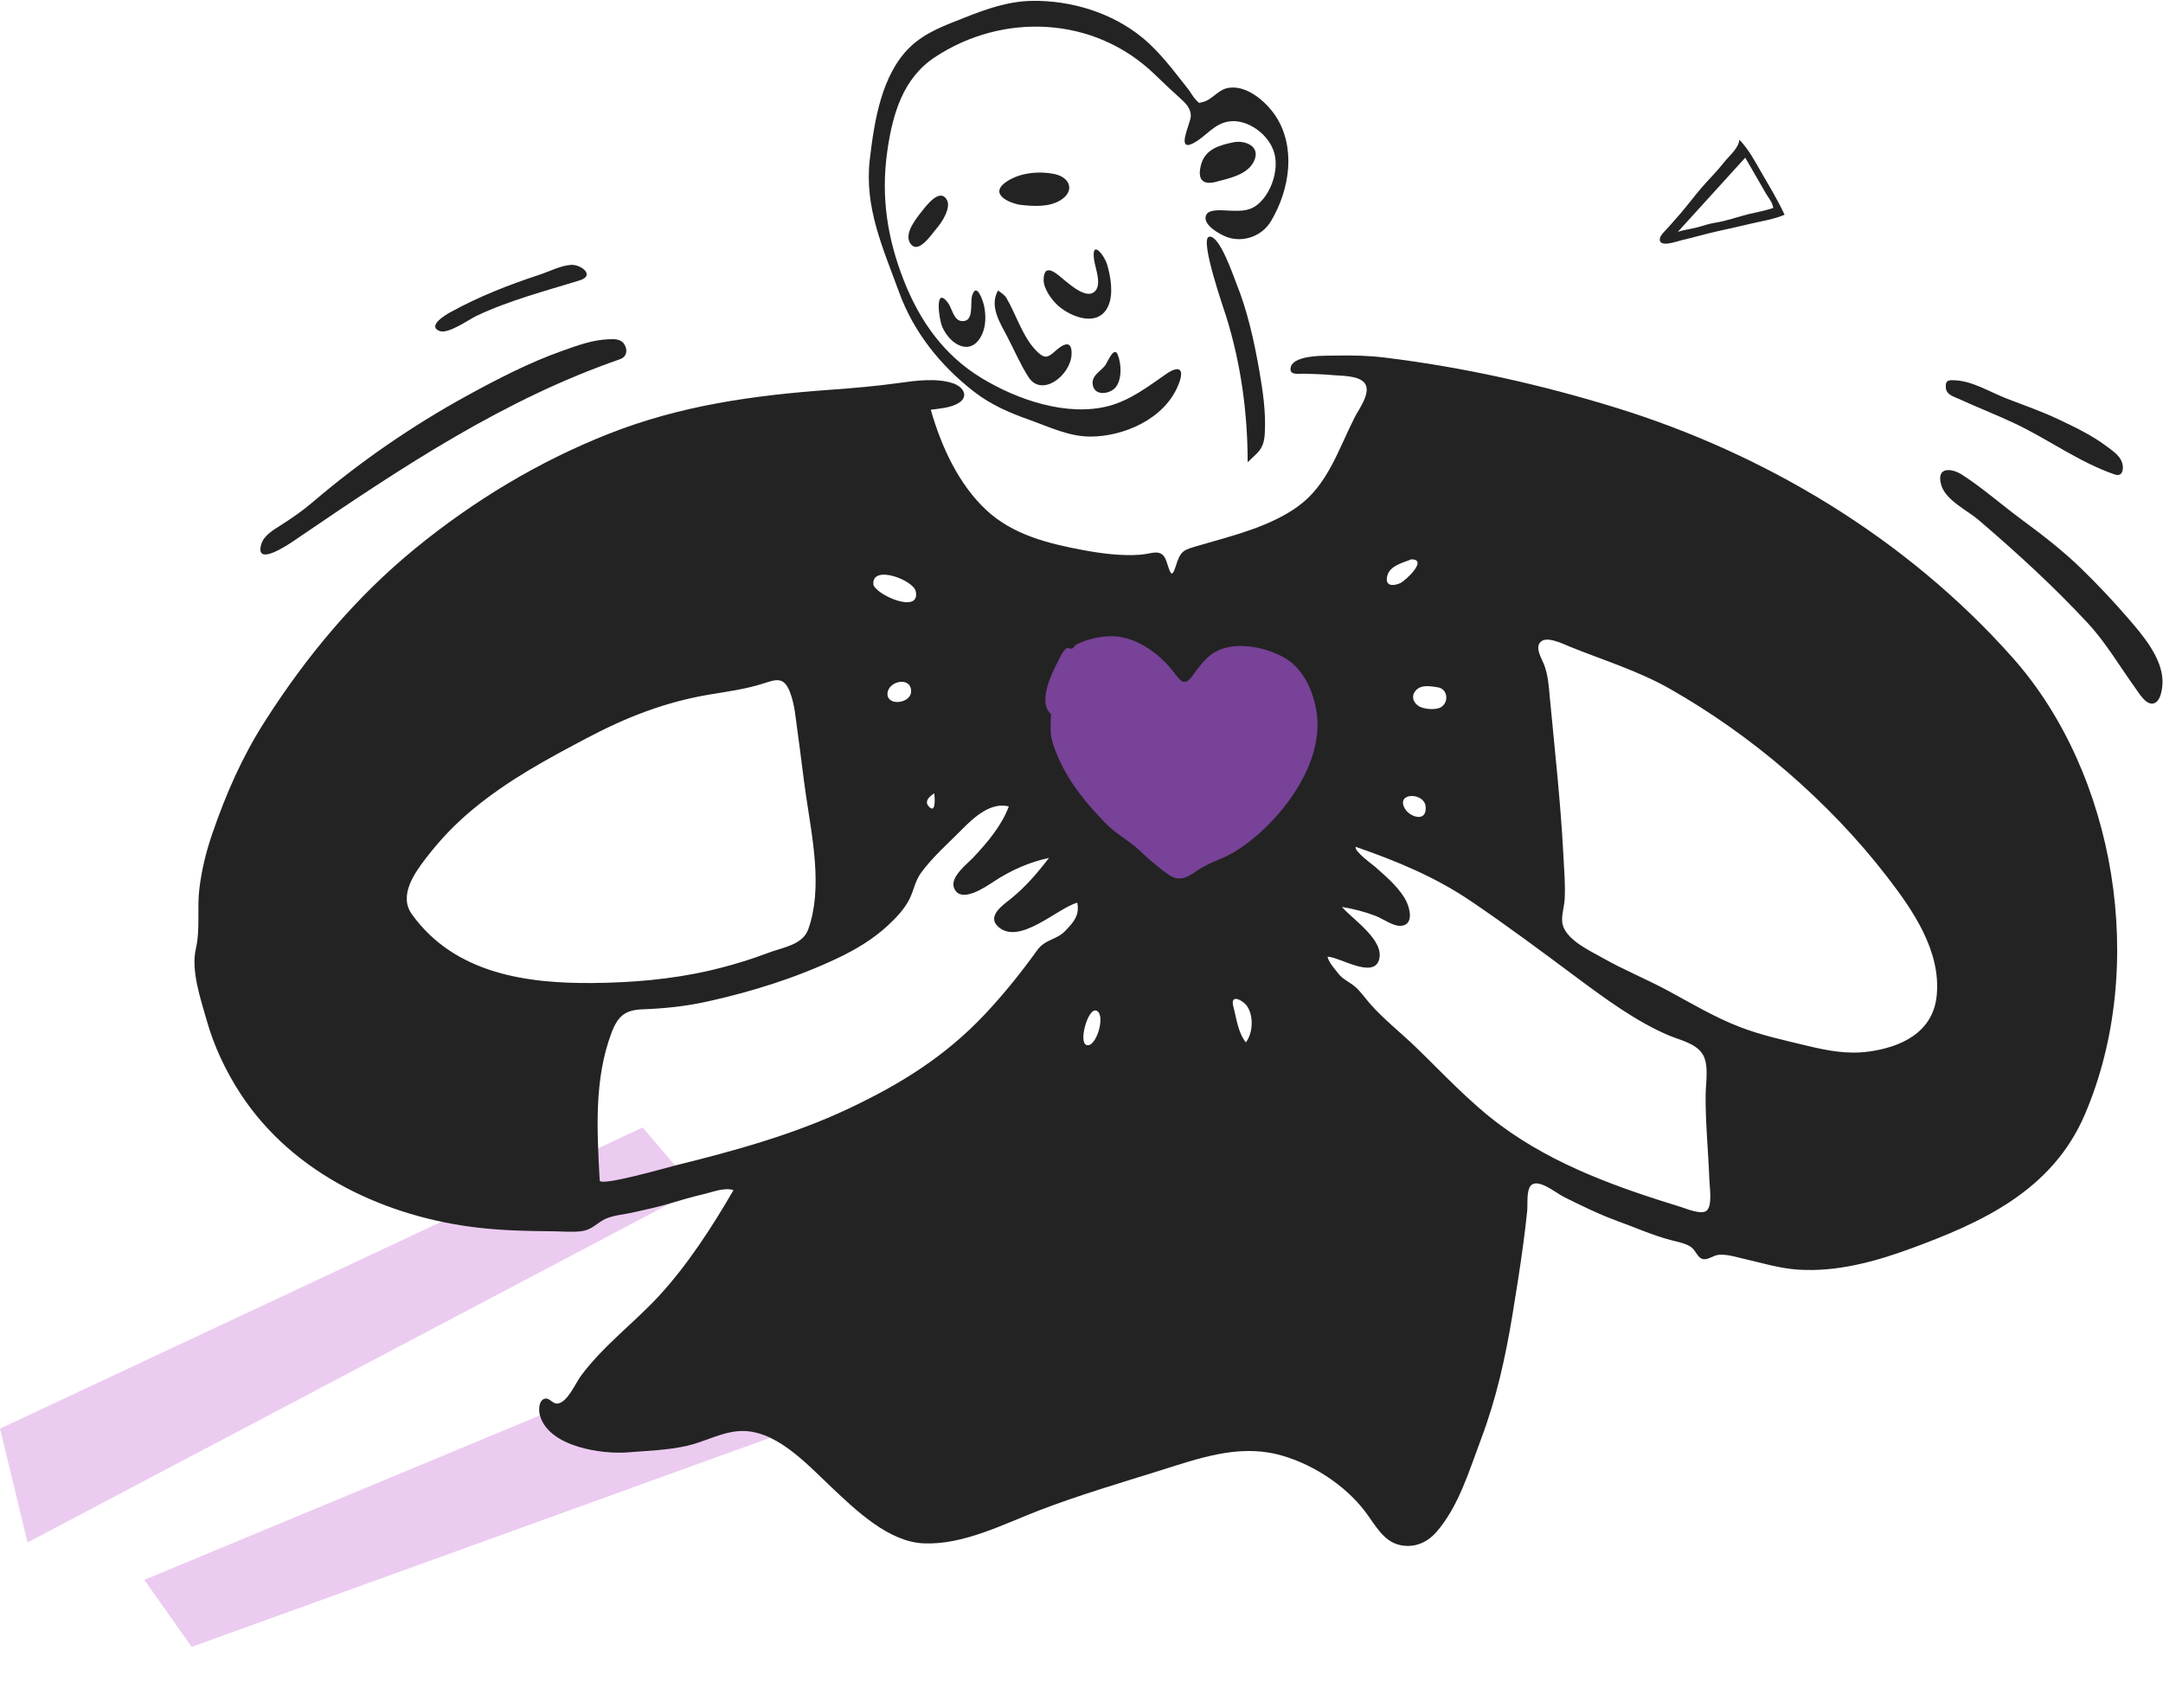 <svg width="589" height="465" viewBox="0 0 589 465" fill="none" xmlns="http://www.w3.org/2000/svg">
<path d="M52.179 448.441L39.291 430.189L229.292 351.198L233.932 382.753L52.179 448.441Z" fill="#ECCBF1"/>
<path d="M175 307L189.5 324L7.5 420L-1.6416e-06 389L175 307Z" fill="#ECCBF1"/>
<path fill-rule="evenodd" clip-rule="evenodd" d="M360.993 177.132C366.77 181.736 365.85 190.796 364.112 197.378C361.551 207.07 356.45 216.042 350.632 223.775C340.31 237.495 322.787 252.9 306.635 240.855C292.251 230.128 283.178 208.484 280.046 190.252C279.078 184.618 277.789 176.223 282.337 171.987C289.061 165.726 300.921 166.865 309.038 167.671C314.383 168.201 319.541 170.003 324.823 169.158C337.096 167.191 350.756 168.972 360.993 177.132Z" fill="#774297"/>
<path fill-rule="evenodd" clip-rule="evenodd" d="M112.148 248.927C123.85 265.248 143.744 267.827 161.414 267.667C172.024 267.57 182.655 266.692 193.057 264.314C198.665 263.032 204.235 261.334 209.654 259.295C213.233 257.947 218.561 257.273 220.085 253.057C224.102 241.931 221.146 227.98 219.492 216.687C218.65 210.944 218.018 205.166 217.2 199.417C216.676 195.74 216.426 191.67 215.023 188.23C213.382 184.199 211.309 185.004 207.837 186.117C203.054 187.653 198.144 188.291 193.226 189.116C181.225 191.131 170.754 195.194 159.848 200.953C149.063 206.647 138.601 212.268 128.981 220.186C124.108 224.198 119.908 228.553 115.995 233.667C112.973 237.618 108.462 243.785 112.148 248.927ZM163.3 321.418C163.394 323.176 181.733 317.871 184.147 317.276C199.982 313.37 216.131 308.923 231.081 301.867C245.035 295.281 257.33 287.747 268.31 276.046C273.429 270.592 278.032 264.848 282.438 258.732C284.645 255.666 287.662 256.022 290.124 253.428C292.339 251.094 294.037 249.271 293.345 245.781C287.811 247.384 277.592 257.462 271.856 252.373C268.586 249.473 273.121 246.442 275.214 244.762C279.15 241.601 282.516 237.702 285.644 233.609C280.273 234.754 275.272 236.966 270.597 240.045C268.52 241.413 261.401 246.373 259.744 241.645C258.724 238.734 263.551 235.076 265.056 233.465C268.752 229.512 272.742 224.896 274.704 219.58C269.852 218.342 265.28 222.465 261.976 225.823C258.308 229.55 253.813 233.463 250.738 237.759C249.151 239.974 248.806 242.591 247.567 244.981C246.172 247.669 243.942 249.974 241.81 251.963C237.703 255.796 232.899 258.619 227.968 260.953C216.7 266.287 204.623 270.062 192.612 272.71C186.72 274.009 180.973 274.608 174.993 274.828C170.344 275 168.288 276.528 166.513 281.236C161.711 293.977 162.583 307.993 163.3 321.418ZM301.223 224.338C303.91 227.103 307.402 228.837 310.211 231.495C312.682 233.834 315.533 236.329 318.292 238.22C321.237 240.238 323.437 238.824 326.089 236.997C329.202 234.854 332.78 233.986 335.986 232.068C347.071 225.435 360.633 209.181 358.563 194.256C357.686 187.931 354.712 181.707 349.311 178.837C344.405 176.231 337.275 174.785 332.027 176.963C329.067 178.192 326.949 180.905 325.052 183.573C322.841 186.682 321.994 186.192 319.742 183.193C315.711 177.828 309.065 173.121 302.495 173.235C299.229 173.291 295.986 174.048 293.044 175.538C292.646 175.741 292.424 176.352 292.023 176.559C291.532 176.814 290.725 176.285 290.384 176.522C289.522 177.122 288.662 178.995 288.166 179.945C286.172 183.757 282.583 191.235 286.2 194.445C286.203 194.447 286.039 198.789 286.089 199.284C286.344 201.874 287.159 204.013 288.208 206.382C291.359 213.499 296.011 218.979 301.223 224.338ZM295.864 284.554C298.41 285.425 301.152 276.653 298.71 275.253C296.382 273.918 293.56 283.768 295.864 284.554ZM335.847 274.067C336.729 277.38 337.101 281.14 339.257 283.837C341.231 281.262 341.426 276.51 339.511 273.862C338.418 272.352 334.883 270.447 335.847 274.067ZM254.384 216.014C254.398 216.098 251.321 217.716 252.822 219.486C254.874 221.903 254.592 217.198 254.384 216.014ZM241.667 189.01C241.702 192.36 248.152 191.551 248.107 188.182C248.05 184.035 241.629 185.459 241.667 189.01ZM249.366 161.01C248.728 157.943 237.508 153.676 237.813 159.022C237.967 161.702 250.721 167.531 249.366 161.01ZM364.389 265.031C365.647 266.693 367.433 267.349 368.941 268.625C370.522 269.962 371.652 271.697 373.032 273.267C376.824 277.578 381.389 281.12 385.48 285.079C393.001 292.358 400.205 300.184 408.544 306.357C423.445 317.388 440.725 323.421 457.879 328.704C459.3 329.141 463.394 330.908 464.8 329.592C466.316 328.173 465.545 323.18 465.475 321.292C465.191 313.552 464.37 305.72 464.459 297.991C464.496 294.817 465.341 290.304 463.834 287.399C462.152 284.155 457.456 283.206 454.551 281.985C445.721 278.274 437.215 272.015 429.415 266.218C419.827 259.091 410.144 251.846 400.276 245.193C390.609 238.675 379.946 234.311 369.163 230.588C368.663 231.742 373.809 235.456 374.397 235.977C377.218 238.474 380.287 241.063 382.381 244.359C383.864 246.693 385.384 251.973 381.29 252.108C379.306 252.174 376.372 250.064 374.573 249.381C371.601 248.253 368.538 247.462 365.429 246.947C368.102 250.183 377.161 255.995 375.513 261.376C373.914 266.598 364.663 260.504 361.479 260.504C362.001 262.325 363.313 263.609 364.389 265.031ZM473.673 279.605C479.597 281.896 485.669 283.198 491.783 284.677C497.611 286.087 502.998 287.149 508.967 286.323C517.209 285.184 526.329 281.431 527.374 271.134C528.613 258.935 520.777 247.724 514.048 238.972C505.859 228.323 496.663 218.803 486.698 210.183C476.743 201.571 465.999 193.978 454.742 187.569C446.178 182.693 436.507 179.732 427.452 176.072C425.729 175.377 420.965 172.93 419.353 174.957C418.051 176.597 419.823 179.328 420.417 180.85C421.575 183.818 421.734 186.805 422.033 189.991C423.368 204.22 424.975 218.445 425.714 232.736C425.92 236.719 426.283 240.885 426.072 244.87C425.955 247.077 424.91 249.889 425.606 252.044C426.944 256.187 433.068 258.929 436.314 260.78C442.125 264.092 448.279 266.565 454.149 269.733C460.597 273.214 466.874 276.975 473.673 279.605ZM391.514 187.148C389.888 186.903 387.452 186.416 386.002 187.574C384.112 189.085 384.608 191.187 386.354 192.282C387.733 193.148 390.96 193.385 392.322 192.599C394.643 191.261 394.25 187.563 391.514 187.148ZM382.508 220.097C383.822 222.503 388.625 224.082 388.207 219.591C387.848 215.746 380.088 215.666 382.508 220.097ZM384.291 152.309C382.179 153.209 378.345 153.979 377.719 156.966C377.136 159.747 379.532 159.563 381.262 158.798C382.684 158.17 389.021 152.261 384.291 152.309ZM53.328 258.385C54.562 253.106 53.622 247.262 54.303 241.855C54.963 236.615 56.152 231.798 57.857 226.859C61.633 215.924 65.96 206.08 72.081 196.483C83.609 178.411 96.984 162.492 113.135 149.291C129.079 136.26 146.735 125.669 165.438 118.247C185.271 110.375 205.235 107.636 226.15 106.127C232.396 105.677 238.636 105.143 244.846 104.275C249.385 103.641 255.075 102.86 259.563 104.389C262.383 105.35 263.958 108.053 260.886 109.827C258.709 111.085 255.858 111.235 253.453 111.57C256.358 121.718 261.085 131.901 268.577 138.888C275.89 145.711 285.677 148.049 294.907 149.779C299.912 150.717 305.517 151.443 310.599 151.038C313.813 150.783 316.32 149.147 317.617 152.786C318.517 155.315 318.943 158.089 320.129 154.271C321.532 149.758 322.22 149.787 326.585 148.505C335.51 145.883 345.742 143.491 353.529 137.822C361.607 131.939 364.417 122.424 368.926 113.563C370.042 111.373 373.406 106.941 371.687 104.431C370.115 102.136 365.003 102.365 362.662 102.126C360.191 101.873 357.706 101.862 355.227 101.757C353.791 101.696 350.903 102.343 351.48 99.984C352.352 96.43 361.691 96.886 364.01 96.828C368.322 96.722 372.694 96.831 376.985 97.353C398.261 99.94 419.728 104.723 440.316 111.103C480.261 123.478 518.947 146.282 548.098 179.134C576.08 210.669 584.946 263.146 567.743 303.411C558.803 324.337 539.402 332.934 520.595 339.876C510.675 343.538 500.171 346.403 489.626 345.712C484.566 345.38 479.764 343.882 474.829 342.753C472.676 342.26 470.227 341.475 468.016 341.674C466.342 341.824 464.735 343.513 463.165 342.615C462.051 341.978 461.566 340.15 460.205 339.37C458.57 338.436 456.588 338.098 454.823 337.627C449.915 336.316 445.163 334.191 440.366 332.448C435.406 330.645 430.724 328.324 425.965 325.977C423.561 324.792 418 319.973 416.434 323.496C415.72 325.104 416.024 328.205 415.85 329.892C415.545 332.841 415.187 335.784 414.796 338.721C413.934 345.187 412.902 351.625 411.844 358.056C409.935 369.66 407.475 380.768 403.362 391.683C400.078 400.398 397.194 410.276 391.096 417.209C388.434 420.235 384.801 421.597 380.983 420.646C376.639 419.564 374.477 415.226 371.841 411.719C366.039 404.001 356.462 398.088 347.618 395.959C336.787 393.352 326.238 397.165 315.901 400.405C304.966 403.834 293.834 407.1 283.101 411.221C273.1 415.061 262.301 420.733 251.454 420.239C241.995 419.809 233.16 411.345 226.339 404.893C219.487 398.414 210.921 388.926 201.069 389.689C196.177 390.068 191.72 392.663 186.955 393.718C181.724 394.876 176.158 395.04 170.839 395.472C164.235 396.007 149.463 394.115 147.02 385.381C146.658 384.085 146.655 381.417 148.212 380.898C149.643 380.422 150.375 382.262 151.731 382.178C154.49 382.007 156.646 376.717 158.162 374.669C164.279 366.402 172.67 360.236 179.535 352.768C187.286 344.336 193.903 334.119 199.744 324.043C197.103 323.288 194.255 324.541 191.699 325.136C188.594 325.859 185.568 326.734 182.508 327.66C179.136 328.681 175.715 329.382 172.293 330.161C169.739 330.74 166.349 330.915 164.044 332.324C162.032 333.554 160.909 334.874 158.411 335.231C155.87 335.593 153.262 335.288 150.71 335.269C143.807 335.218 136.919 335.076 130.049 334.274C105.773 331.439 80.04 320.149 65.443 297.744C61.472 291.649 58.274 284.898 56.253 277.734C54.675 272.14 51.955 264.258 53.328 258.385Z" fill="#232323"/>
<path fill-rule="evenodd" clip-rule="evenodd" d="M281.017 0.235C274.637 0.334 268.658 2.414 262.713 4.779C257.486 6.858 251.913 8.781 247.686 12.931C240.083 20.397 238.102 32.757 236.858 43.333C235.306 56.529 240.471 67.6 244.817 79.539C248.883 90.705 256.344 99.751 265.213 106.643C269.86 110.254 274.995 112.433 280.368 114.344C285.826 116.285 291.111 118.885 296.95 118.875C305.818 118.861 317.17 114.23 320.948 104.625C322.667 100.251 320.993 99.466 317.552 101.843C312.559 105.291 307.747 109.013 301.913 110.543C290.599 113.51 277.048 108.913 267.127 102.847C257.21 96.782 250.552 87.672 246.102 76.328C241.613 64.884 239.868 53.608 241.6 41.27C243.067 30.815 245.986 21.265 254.555 15.589C273.054 3.338 297.978 4.325 314.428 20.246C316.685 22.429 318.915 24.552 321.24 26.637C322.718 27.961 324.458 29.55 324.243 31.841C324.06 33.803 320.255 41.367 324.837 39.044C328.55 37.16 330.568 33.477 335.066 33.021C339.854 32.536 345.566 36.58 346.998 41.67C348.364 46.526 345.928 53.171 342.112 55.956C339.749 57.681 337.149 57.415 334.466 57.346C333.134 57.311 329.427 56.835 328.546 58.383C326.986 61.121 332.488 63.998 334.263 64.604C338.583 66.077 343.689 64.343 346.172 60.103C348.697 55.792 350.425 50.804 350.773 45.668C351.105 40.748 350.09 35.767 347.45 31.727C344.642 27.43 338.918 22.613 333.786 24.106C331.559 24.754 329.77 27.284 327.584 27.764C326.204 28.067 326.785 28.284 325.642 27.16C324.916 26.446 324.231 25.13 323.561 24.284C319.71 19.423 315.901 14.235 311.188 10.344C302.736 3.366 291.502 0.071 281.017 0.235ZM304.389 96.62C303.389 94.044 301.553 98.64 301.01 99.408C299.935 100.928 297.408 102.111 297.517 104.353C297.697 108.055 302.286 107.368 303.816 105.437C305.558 103.239 305.375 99.165 304.389 96.62ZM271.787 79.094C269.311 83.335 272.328 87.914 274.285 91.669C276.157 95.258 277.895 99.316 280.074 102.691C283.69 108.294 291.559 102.233 291.793 96.474C291.971 92.066 289.131 93.985 287.309 95.631C285.432 97.327 284.543 97.749 282.576 95.897C278.62 92.169 276.842 85.937 274.107 81.218C273.564 80.282 272.582 79.719 271.787 79.094ZM264.729 80.458C264.091 82.509 265.43 87.945 261.707 87.401C259.65 87.101 259.211 83.855 258.129 82.439C254.493 77.677 255.608 86.683 256.558 88.938C258.653 93.906 264.515 97.329 267.423 91.026C268.505 88.681 268.5 85.722 267.95 83.202C267.651 81.829 265.907 76.669 264.729 80.458ZM297.928 70.742C298.258 73.136 300.304 77.904 297.806 79.617C295.608 81.124 291.78 77.851 290.087 76.484C288.328 75.064 284.342 70.99 284.186 76.06C284.106 78.644 286.459 81.745 288.137 83.234C291.72 86.409 299.162 89.257 301.802 83.28C303.24 80.025 302.453 75.39 301.503 72.11C300.732 69.451 297.132 64.961 297.928 70.742ZM250.947 57.638C249.49 59.499 246.035 63.669 247.913 66.32C250.11 69.418 253.678 63.734 255.085 62.152C256.353 60.726 259.02 56.668 257.883 54.515C256 50.953 252.227 56.004 250.947 57.638ZM273.859 49.624C269.094 53.037 275.359 55.495 278.073 55.8C281.358 56.168 285.557 56.413 288.574 54.641C292.85 52.129 291.425 48.334 287.28 47.426C283.03 46.495 277.557 46.975 273.859 49.624ZM335.803 38.759C332.299 39.509 328.297 40.485 327.103 44.685C325.871 49.026 327.641 50.466 331.22 49.489C334.532 48.584 339.478 47.674 341.35 44.118C343.587 39.869 339.052 38.065 335.803 38.759Z" fill="#232323"/>
<path fill-rule="evenodd" clip-rule="evenodd" d="M528.602 132.031C529.778 136.206 535.73 138.975 538.698 141.513C549.079 150.393 559.223 159.638 568.608 169.772C573.479 175.032 577.166 181.395 581.391 187.245C582.421 188.673 584.247 191.871 586.269 191.57C588.487 191.242 588.935 187.042 588.864 185.208C588.622 178.953 583.426 172.913 579.721 168.606C575.554 163.763 571.098 159.044 566.547 154.634C561.536 149.78 556.099 145.607 550.559 141.521C545.118 137.51 539.901 132.876 534.243 129.242C531.578 127.531 527.152 126.879 528.602 132.031ZM165.722 92.379C161.389 92.53 157.16 94.092 153.074 95.543C144.085 98.735 135.523 103.162 127.081 107.79C112.28 115.901 98.036 125.715 84.98 136.874C82.25 139.206 79.452 141.096 76.485 143.003C74.585 144.225 71.877 145.715 71.145 148.205C69.286 154.533 78.668 148.181 80 147.273L81.873 145.996C109.653 127.066 137.4 108.674 168.823 97.818C170.497 97.239 171.017 95.598 170.139 93.97C169.187 92.207 167.332 92.324 165.722 92.379ZM529.867 105.625C530.067 107.552 532.053 107.99 533.391 108.609C538.387 110.916 543.507 112.884 548.49 115.229C557.736 119.582 566.228 125.899 575.88 129.202C578.086 129.959 578.411 127.511 577.821 125.846C577.163 123.987 575.188 122.682 573.759 121.607C569.638 118.503 564.964 116.271 560.387 114.115C555.849 111.975 551.178 110.357 546.526 108.564C542.202 106.897 537.183 103.794 532.54 103.565L532.337 103.554C530.86 103.472 529.633 103.362 529.867 105.625ZM157.835 76.351C162.253 74.984 158.079 71.909 155.454 72.125C152.525 72.367 149.694 73.887 146.916 74.804C138.424 77.608 130.552 80.674 122.619 85.025C121.436 85.675 116.223 88.755 119.671 90.119C122.061 91.064 127.641 87.01 129.693 86.037C138.709 81.763 148.396 79.269 157.835 76.351Z" fill="#232323"/>
<path fill-rule="evenodd" clip-rule="evenodd" d="M333.944 86.304C333.392 84.523 326.562 65.049 329.235 64.462C332.067 63.84 335.852 75.138 336.673 77.179C339.707 84.718 341.503 92.807 342.911 100.894C343.891 106.525 344.753 112.293 344.409 118.05C344.146 122.474 342.484 123.143 339.745 125.854C339.745 112.417 337.888 99.023 333.944 86.304Z" fill="#232323"/>
<path fill-rule="evenodd" clip-rule="evenodd" d="M456.889 63.127C463.006 56.395 469.124 49.664 475.242 42.932C477.134 46.209 479.027 49.485 480.919 52.762C481.432 53.649 482.361 54.754 482.634 55.73C482.924 56.771 483.216 56.52 481.857 56.942C480.119 57.481 478.272 57.8 476.501 58.222C473.317 58.982 470.115 60.191 466.881 60.681C465.231 60.931 463.799 61.492 462.197 61.905C460.438 62.358 458.622 62.573 456.889 63.127ZM485.953 58.471C484.177 54.626 481.988 51.022 479.86 47.35C477.946 44.047 476.305 40.819 473.641 38.035C473.45 40.405 470.832 42.452 469.448 44.228C467.541 46.675 465.304 48.837 463.282 51.19C461.295 53.501 459.485 55.95 457.494 58.259C456.484 59.43 455.436 60.569 454.431 61.743C453.802 62.479 452.175 63.929 452.004 64.863C451.485 67.699 456.801 65.652 457.897 65.408C461.185 64.678 464.391 63.681 467.681 62.969C470.748 62.307 473.802 61.602 476.855 60.884C479.877 60.172 483.111 59.7 485.953 58.471Z" fill="#232323"/>
</svg>

